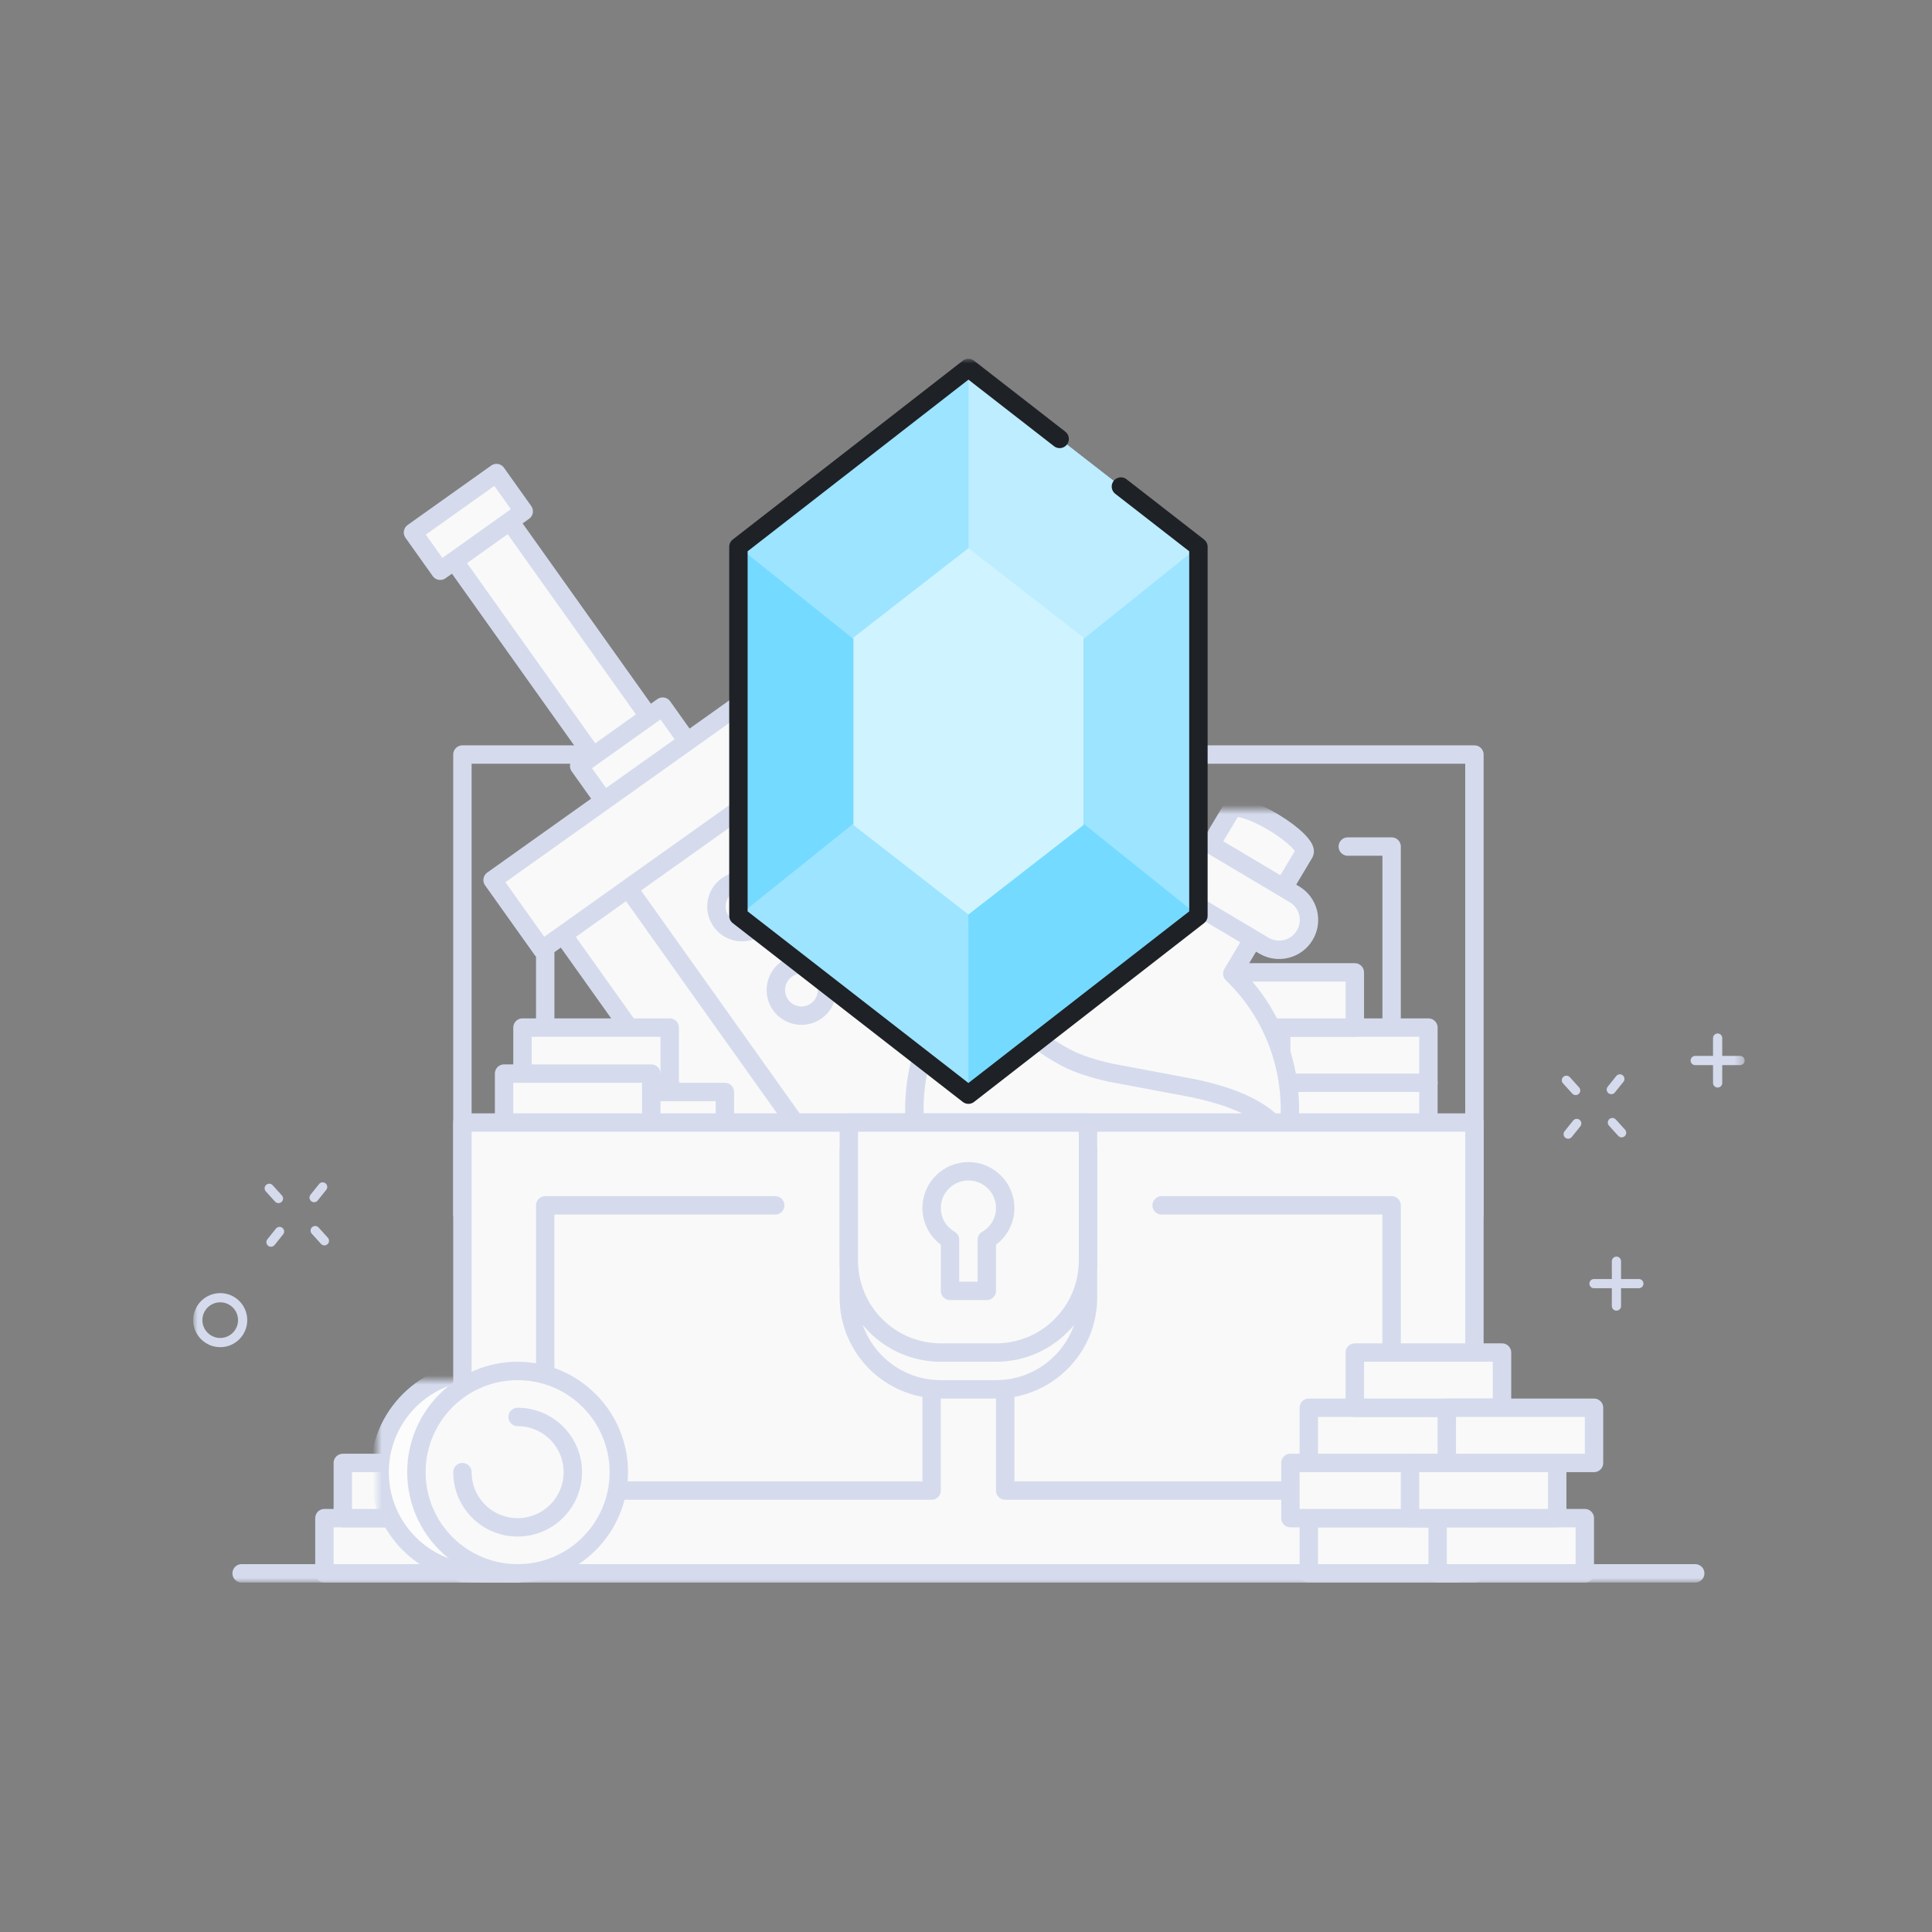 <svg xmlns="http://www.w3.org/2000/svg" width="210" height="210" viewBox="0 0 210 210" xmlns:xlink="http://www.w3.org/1999/xlink">
  <rect x="0" y="0" width="210" height="210" fill="#808080" stroke="none"/>
  <defs>
    <polygon id="a" points="0 134 168.637 134 168.637 .984 0 .984"/>
  </defs>
  <g fill="none" fill-rule="evenodd">
    <g transform="translate(21 38)">
      <polygon stroke="#D5DBED" stroke-width="2" points="29.263 94.016 139.263 94.016 139.263 44.016 29.263 44.016" stroke-linecap="round" stroke-linejoin="round"/>
      <polyline stroke="#D5DBED" stroke-width="2" points="38.263 54.016 38.263 70.694 38.263 95.812 130.263 95.812 130.263 54.016 125.5 54.016" stroke-linecap="round" stroke-linejoin="round"/>
      <polygon fill="#F9F9F9" points="43.734 44.567 49.784 40.262 34.411 18.657 28.361 22.963"/>
      <polygon stroke="#D5DBED" stroke-width="2" points="43.734 44.567 49.784 40.262 34.411 18.657 28.361 22.963" stroke-linecap="round" stroke-linejoin="round"/>
      <polygon fill="#F9F9F9" points="44.913 49.425 53.988 42.967 51.029 38.808 41.953 45.265"/>
      <polygon fill="#F9F9F9" points="26.849 24.038 35.925 17.58 32.965 13.421 23.89 19.878"/>
      <polygon stroke="#D5DBED" stroke-width="2" points="44.913 49.425 53.988 42.967 51.029 38.808 41.953 45.265" stroke-linecap="round" stroke-linejoin="round"/>
      <polygon stroke="#D5DBED" stroke-width="2" points="26.849 24.038 35.925 17.58 32.965 13.421 23.89 19.878" stroke-linecap="round" stroke-linejoin="round"/>
      <polyline fill="#F9F9F9" points="40.701 64.318 76.227 114.245 104.966 93.796 69.44 43.869"/>
      <polygon fill="#F9F9F9" points="37.924 65.22 71.201 41.542 65.82 33.979 32.543 57.657"/>
      <polygon stroke="#D5DBED" stroke-width="2" points="37.924 65.22 71.201 41.542 65.82 33.979 32.543 57.657" stroke-linecap="round" stroke-linejoin="round"/>
      <g transform="translate(0 .016)">
        <path fill="#F9F9F9" d="M63.845 71.212C64.737 72.465 66.475 72.758 67.728 71.866 68.981 70.975 69.275 69.236 68.383 67.983 67.491 66.73 65.753 66.437 64.499 67.329 63.246 68.22 62.953 69.959 63.845 71.212zM57.387 62.137C58.279 63.39 60.017 63.683 61.27 62.791 62.523 61.9 62.816 60.161 61.925 58.908 61.033 57.655 59.294 57.362 58.041 58.254 56.788 59.145 56.495 60.884 57.387 62.137"/>
        <polyline stroke="#D5DBED" stroke-width="2" points="40.701 64.302 76.227 114.229 104.966 93.78 69.44 43.853" stroke-linecap="round" stroke-linejoin="round"/>
        <path stroke="#D5DBED" stroke-width="2" d="M63.845 71.212C64.737 72.465 66.475 72.758 67.728 71.866 68.981 70.975 69.275 69.236 68.383 67.983 67.491 66.73 65.753 66.437 64.499 67.329 63.246 68.22 62.953 69.959 63.845 71.212zM57.387 62.137C58.279 63.39 60.017 63.683 61.27 62.791 62.523 61.9 62.816 60.161 61.925 58.908 61.033 57.655 59.294 57.362 58.041 58.254 56.788 59.145 56.495 60.884 57.387 62.137zM47.791 59.257L65.405 84.01M69.894 90.32L82.708 108.328" stroke-linecap="round" stroke-linejoin="round"/>
        <mask id="b" fill="white">
          <use xlink:href="#a"/>
        </mask>
        <polygon fill="#F9F9F9" points="118.263 85.678 134.263 85.678 134.263 79.678 118.263 79.678" mask="url(#b)"/>
        <polygon stroke="#D5DBED" stroke-width="2" points="118.263 85.678 134.263 85.678 134.263 79.678 118.263 79.678" stroke-linecap="round" stroke-linejoin="round" mask="url(#b)"/>
        <polygon fill="#F9F9F9" points="118.263 79.678 134.263 79.678 134.263 73.678 118.263 73.678" mask="url(#b)"/>
        <polygon stroke="#D5DBED" stroke-width="2" points="118.263 79.678 134.263 79.678 134.263 73.678 118.263 73.678" stroke-linecap="round" stroke-linejoin="round" mask="url(#b)"/>
        <polygon fill="#F9F9F9" points="110.263 73.678 126.263 73.678 126.263 67.678 110.263 67.678" mask="url(#b)"/>
        <polygon stroke="#D5DBED" stroke-width="2" points="110.263 73.678 126.263 73.678 126.263 67.678 110.263 67.678" stroke-linecap="round" stroke-linejoin="round" mask="url(#b)"/>
        <polygon fill="#F9F9F9" points="41.791 86.678 57.791 86.678 57.791 80.678 41.791 80.678" mask="url(#b)"/>
        <polygon stroke="#D5DBED" stroke-width="2" points="41.791 86.678 57.791 86.678 57.791 80.678 41.791 80.678" stroke-linecap="round" stroke-linejoin="round" mask="url(#b)"/>
        <polygon fill="#F9F9F9" points="35.791 79.678 51.791 79.678 51.791 73.678 35.791 73.678" mask="url(#b)"/>
        <polygon stroke="#D5DBED" stroke-width="2" points="35.791 79.678 51.791 79.678 51.791 73.678 35.791 73.678" stroke-linecap="round" stroke-linejoin="round" mask="url(#b)"/>
        <polygon fill="#F9F9F9" points="33.791 84.678 49.791 84.678 49.791 78.678 33.791 78.678" mask="url(#b)"/>
        <polygon stroke="#D5DBED" stroke-width="2" points="33.791 84.678 49.791 84.678 49.791 78.678 33.791 78.678" stroke-linecap="round" stroke-linejoin="round" mask="url(#b)"/>
        <g transform="translate(110 49)" mask="url(#b)">
          <path fill="#F9F9F9" d="M8.82,8.983 L10.383,6.365 L10.777,5.705 C11.104,5.158 9.596,3.657 7.409,2.352 C5.223,1.046 3.186,0.431 2.86,0.978 L2.466,1.638 L0.896,4.268"/>
          <path stroke="#D5DBED" stroke-width="2" d="M8.82,8.983 L10.383,6.365 L10.777,5.705 C11.104,5.158 9.596,3.657 7.409,2.352 C5.223,1.046 3.186,0.431 2.86,0.978 L2.466,1.638 L0.896,4.268" stroke-linecap="round" stroke-linejoin="round"/>
        </g>
        <path fill="#F9F9F9" d="M104.971,63.073 L109.104,56.125 L117.076,60.867 L112.944,67.815 C119.635,74.24 121.284,84.641 116.339,92.956 C110.577,102.643 98.053,105.825 88.366,100.064 C78.679,94.302 75.497,81.778 81.259,72.091 C86.204,63.776 96.131,60.26 104.971,63.073" mask="url(#b)"/>
        <path stroke="#D5DBED" stroke-width="2" d="M118.888,86.072 C117.247,83.106 114.053,81.623 110.393,80.668 C109.861,80.53 109.32,80.402 108.771,80.282 L99.702,78.577 C97.89,78.168 96.223,77.663 94.845,76.937 C90.583,74.694 86.612,70.685 86.443,66.297" stroke-linecap="round" stroke-linejoin="round" mask="url(#b)"/>
        <path stroke="#D5DBED" stroke-width="2" d="M104.971,63.073 L109.104,56.125 L117.076,60.867 L112.944,67.815 C119.635,74.24 121.284,84.641 116.339,92.956 C110.577,102.643 98.053,105.825 88.366,100.064 C78.679,94.302 75.497,81.778 81.259,72.091 C86.204,63.776 96.131,60.26 104.971,63.073 Z" stroke-linecap="round" stroke-linejoin="round" mask="url(#b)"/>
        <path fill="#F9F9F9" d="M113.933,63.314 L116.375,64.767 C117.916,65.684 119.909,65.177 120.825,63.636 C121.742,62.095 121.236,60.103 119.694,59.186 L109.33,53.021 C107.789,52.105 105.796,52.611 104.88,54.152 C103.963,55.693 104.469,57.686 106.011,58.602 L109.851,60.885" mask="url(#b)"/>
        <path stroke="#D5DBED" stroke-width="2" d="M106.011,58.602 L116.375,64.767 C117.916,65.684 119.909,65.177 120.825,63.636 C121.742,62.096 121.236,60.102 119.695,59.187 L109.33,53.022 C107.789,52.105 105.797,52.611 104.88,54.153 C103.964,55.694 104.469,57.685 106.011,58.602 Z" stroke-linecap="round" stroke-linejoin="round" mask="url(#b)"/>
        <polygon fill="#F9F9F9" points="29.263 133 139.263 133 139.263 84 29.263 84" mask="url(#b)"/>
        <polygon stroke="#D5DBED" stroke-width="2" points="29.263 133 139.263 133 139.263 84 29.263 84" stroke-linecap="round" stroke-linejoin="round" mask="url(#b)"/>
        <polygon fill="#F9F9F9" points="38.263 124 80.263 124 80.263 93 38.263 93" mask="url(#b)"/>
        <polygon fill="#F9F9F9" points="88.263 124 130.263 124 130.263 93 88.263 93" mask="url(#b)"/>
        <polyline stroke="#D5DBED" stroke-width="2" points="63.263 93 38.263 93 38.263 124 80.263 124 80.263 93" stroke-linecap="round" stroke-linejoin="round" mask="url(#b)"/>
        <polyline stroke="#D5DBED" stroke-width="2" points="88.263 93 88.263 124 130.263 124 130.263 93 105.263 93" stroke-linecap="round" stroke-linejoin="round" mask="url(#b)"/>
        <path fill="#F9F9F9" d="M87.263,113 L81.263,113 C75.74,113 71.263,108.523 71.263,103 L71.263,87 L97.263,87 L97.263,103 C97.263,108.523 92.786,113 87.263,113" mask="url(#b)"/>
        <path stroke="#D5DBED" stroke-width="2" d="M87.263,113 L81.263,113 C75.74,113 71.263,108.523 71.263,103 L71.263,87 L97.263,87 L97.263,103 C97.263,108.523 92.786,113 87.263,113 Z" stroke-linecap="round" stroke-linejoin="round" mask="url(#b)"/>
        <path fill="#F9F9F9" d="M87.263,109 L81.263,109 C75.74,109 71.263,104.523 71.263,99 L71.263,84 L97.263,84 L97.263,99 C97.263,104.523 92.786,109 87.263,109" mask="url(#b)"/>
        <path stroke="#D5DBED" stroke-width="2" d="M87.263,109 L81.263,109 C75.74,109 71.263,104.523 71.263,99 L71.263,84 L97.263,84 L97.263,99 C97.263,104.523 92.786,109 87.263,109 Z" stroke-linecap="round" stroke-linejoin="round" mask="url(#b)"/>
        <path stroke="#D5DBED" stroke-width="2" d="M88.263 93.296C88.263 91.087 86.472 89.296 84.263 89.296 82.054 89.296 80.263 91.087 80.263 93.296 80.263 94.773 81.073 96.048 82.263 96.741L82.263 102.296 86.263 102.296 86.263 96.741C87.453 96.048 88.263 94.773 88.263 93.296zM5.263 133L163.263 133" stroke-linecap="round" stroke-linejoin="round" mask="url(#b)"/>
        <polygon fill="#F9F9F9" points="121.263 133 137.263 133 137.263 127 121.263 127" mask="url(#b)"/>
        <polygon stroke="#D5DBED" stroke-width="2" points="121.263 133 137.263 133 137.263 127 121.263 127" stroke-linecap="round" stroke-linejoin="round" mask="url(#b)"/>
        <polygon fill="#F9F9F9" points="119.263 127 135.263 127 135.263 121 119.263 121" mask="url(#b)"/>
        <polygon stroke="#D5DBED" stroke-width="2" points="119.263 127 135.263 127 135.263 121 119.263 121" stroke-linecap="round" stroke-linejoin="round" mask="url(#b)"/>
        <polygon fill="#F9F9F9" points="121.263 121 137.263 121 137.263 115 121.263 115" mask="url(#b)"/>
        <polygon stroke="#D5DBED" stroke-width="2" points="121.263 121 137.263 121 137.263 115 121.263 115" stroke-linecap="round" stroke-linejoin="round" mask="url(#b)"/>
        <polygon fill="#F9F9F9" points="126.263 115 142.263 115 142.263 109 126.263 109" mask="url(#b)"/>
        <polygon stroke="#D5DBED" stroke-width="2" points="126.263 115 142.263 115 142.263 109 126.263 109" stroke-linecap="round" stroke-linejoin="round" mask="url(#b)"/>
        <polygon fill="#F9F9F9" points="135.263 133 151.263 133 151.263 127 135.263 127" mask="url(#b)"/>
        <polygon stroke="#D5DBED" stroke-width="2" points="135.263 133 151.263 133 151.263 127 135.263 127" stroke-linecap="round" stroke-linejoin="round" mask="url(#b)"/>
        <polygon fill="#F9F9F9" points="132.263 127 148.263 127 148.263 121 132.263 121" mask="url(#b)"/>
        <polygon stroke="#D5DBED" stroke-width="2" points="132.263 127 148.263 127 148.263 121 132.263 121" stroke-linecap="round" stroke-linejoin="round" mask="url(#b)"/>
        <polygon fill="#F9F9F9" points="14.263 133 30.263 133 30.263 127 14.263 127" mask="url(#b)"/>
        <polygon stroke="#D5DBED" stroke-width="2" points="14.263 133 30.263 133 30.263 127 14.263 127" stroke-linecap="round" stroke-linejoin="round" mask="url(#b)"/>
        <polygon fill="#F9F9F9" points="16.263 127 32.263 127 32.263 121 16.263 121" mask="url(#b)"/>
        <polygon stroke="#D5DBED" stroke-width="2" points="16.263 127 32.263 127 32.263 121 16.263 121" stroke-linecap="round" stroke-linejoin="round" mask="url(#b)"/>
        <polygon fill="#F9F9F9" points="136.263 121 152.263 121 152.263 115 136.263 115" mask="url(#b)"/>
        <polygon stroke="#D5DBED" stroke-width="2" points="136.263 121 152.263 121 152.263 115 136.263 115" stroke-linecap="round" stroke-linejoin="round" mask="url(#b)"/>
        <g transform="translate(20 111)" mask="url(#b)">
          <path fill="#FCFCFC" d="M15.263,0 L11.263,0 C5.188,0 0.263,4.925 0.263,11 C0.263,17.075 5.188,22 11.263,22 L15.263,22"/>
          <path stroke="#D5DBED" stroke-width="2" d="M15.263,0 L11.263,0 C5.188,0 0.263,4.925 0.263,11 C0.263,17.075 5.188,22 11.263,22 L15.263,22" stroke-linecap="round" stroke-linejoin="round"/>
        </g>
        <path fill="#F9F9F9" d="M46.263,122 C46.263,128.075 41.338,133 35.263,133 C29.188,133 24.263,128.075 24.263,122 C24.263,115.925 29.188,111 35.263,111 C41.338,111 46.263,115.925 46.263,122" mask="url(#b)"/>
        <path stroke="#D5DBED" stroke-width="2" d="M46.263,122 C46.263,128.075 41.338,133 35.263,133 C29.188,133 24.263,128.075 24.263,122 C24.263,115.925 29.188,111 35.263,111 C41.338,111 46.263,115.925 46.263,122 Z" stroke-linecap="round" stroke-linejoin="round" mask="url(#b)"/>
        <path stroke="#D5DBED" stroke-width="2" d="M35.263,116 C38.577,116 41.263,118.687 41.263,122 C41.263,125.314 38.577,128 35.263,128 C31.95,128 29.263,125.314 29.263,122" stroke-linecap="round" stroke-linejoin="round" mask="url(#b)"/>
        <polygon fill="#75DAFF" points="84.263 80.968 59.263 61.534 59.263 21.417 84.263 1.983" mask="url(#b)"/>
        <polygon fill="#9CE4FF" points="59.263 61.535 84.263 80.969 84.263 41.476" mask="url(#b)"/>
        <polygon fill="#9CE4FF" points="59.263 21.417 84.263 1.983 84.263 41.476" mask="url(#b)"/>
        <polygon fill="#9CE4FF" points="84.263 1.983 109.263 21.417 109.263 61.534 84.263 80.968" mask="url(#b)"/>
        <polygon fill="#BDEDFF" points="109.263 21.417 84.263 1.983 84.263 41.476" mask="url(#b)"/>
        <polygon fill="#75DAFF" points="109.263 61.535 84.263 80.969 84.263 41.476" mask="url(#b)"/>
        <polygon fill="#CFF4FF" points="71.763 51.669 71.763 31.283 84.263 21.566 96.763 31.283 96.763 51.669 84.263 61.386" mask="url(#b)"/>
        <polyline stroke="#1E2126" stroke-width="2" points="100.839 14.869 109.263 21.417 109.263 61.535 84.263 80.968 59.263 61.535 59.263 21.417 84.263 1.983 94.179 9.692" stroke-linecap="round" stroke-linejoin="round" mask="url(#b)"/>
        <path stroke="#D5DBED" d="M14.071 91L13.14 92.159M9.385 95.841L8.454 97M14.263 96.853L13.258 95.743M9.268 92.257L8.263 91.147M155.071 79.257L154.14 80.416M150.385 84.099L149.454 85.258M155.263 85.11L154.258 84.001M150.268 80.514L149.263 79.404M5.375 105.477C5.375 106.823 4.284 107.915 2.937 107.915 1.591 107.915.499 106.823.499 105.477.499 104.13 1.591 103.04 2.937 103.04 4.284 103.04 5.375 104.13 5.375 105.477zM154.7 99.071L154.7 103.945M157.137 101.508L152.262 101.508M165.7 74.82L165.7 79.695M168.137 77.257L163.262 77.257" stroke-linecap="round" stroke-linejoin="round" mask="url(#b)"/>
      </g>
    </g>
    <rect width="210" height="210"/>
  </g>
</svg>
